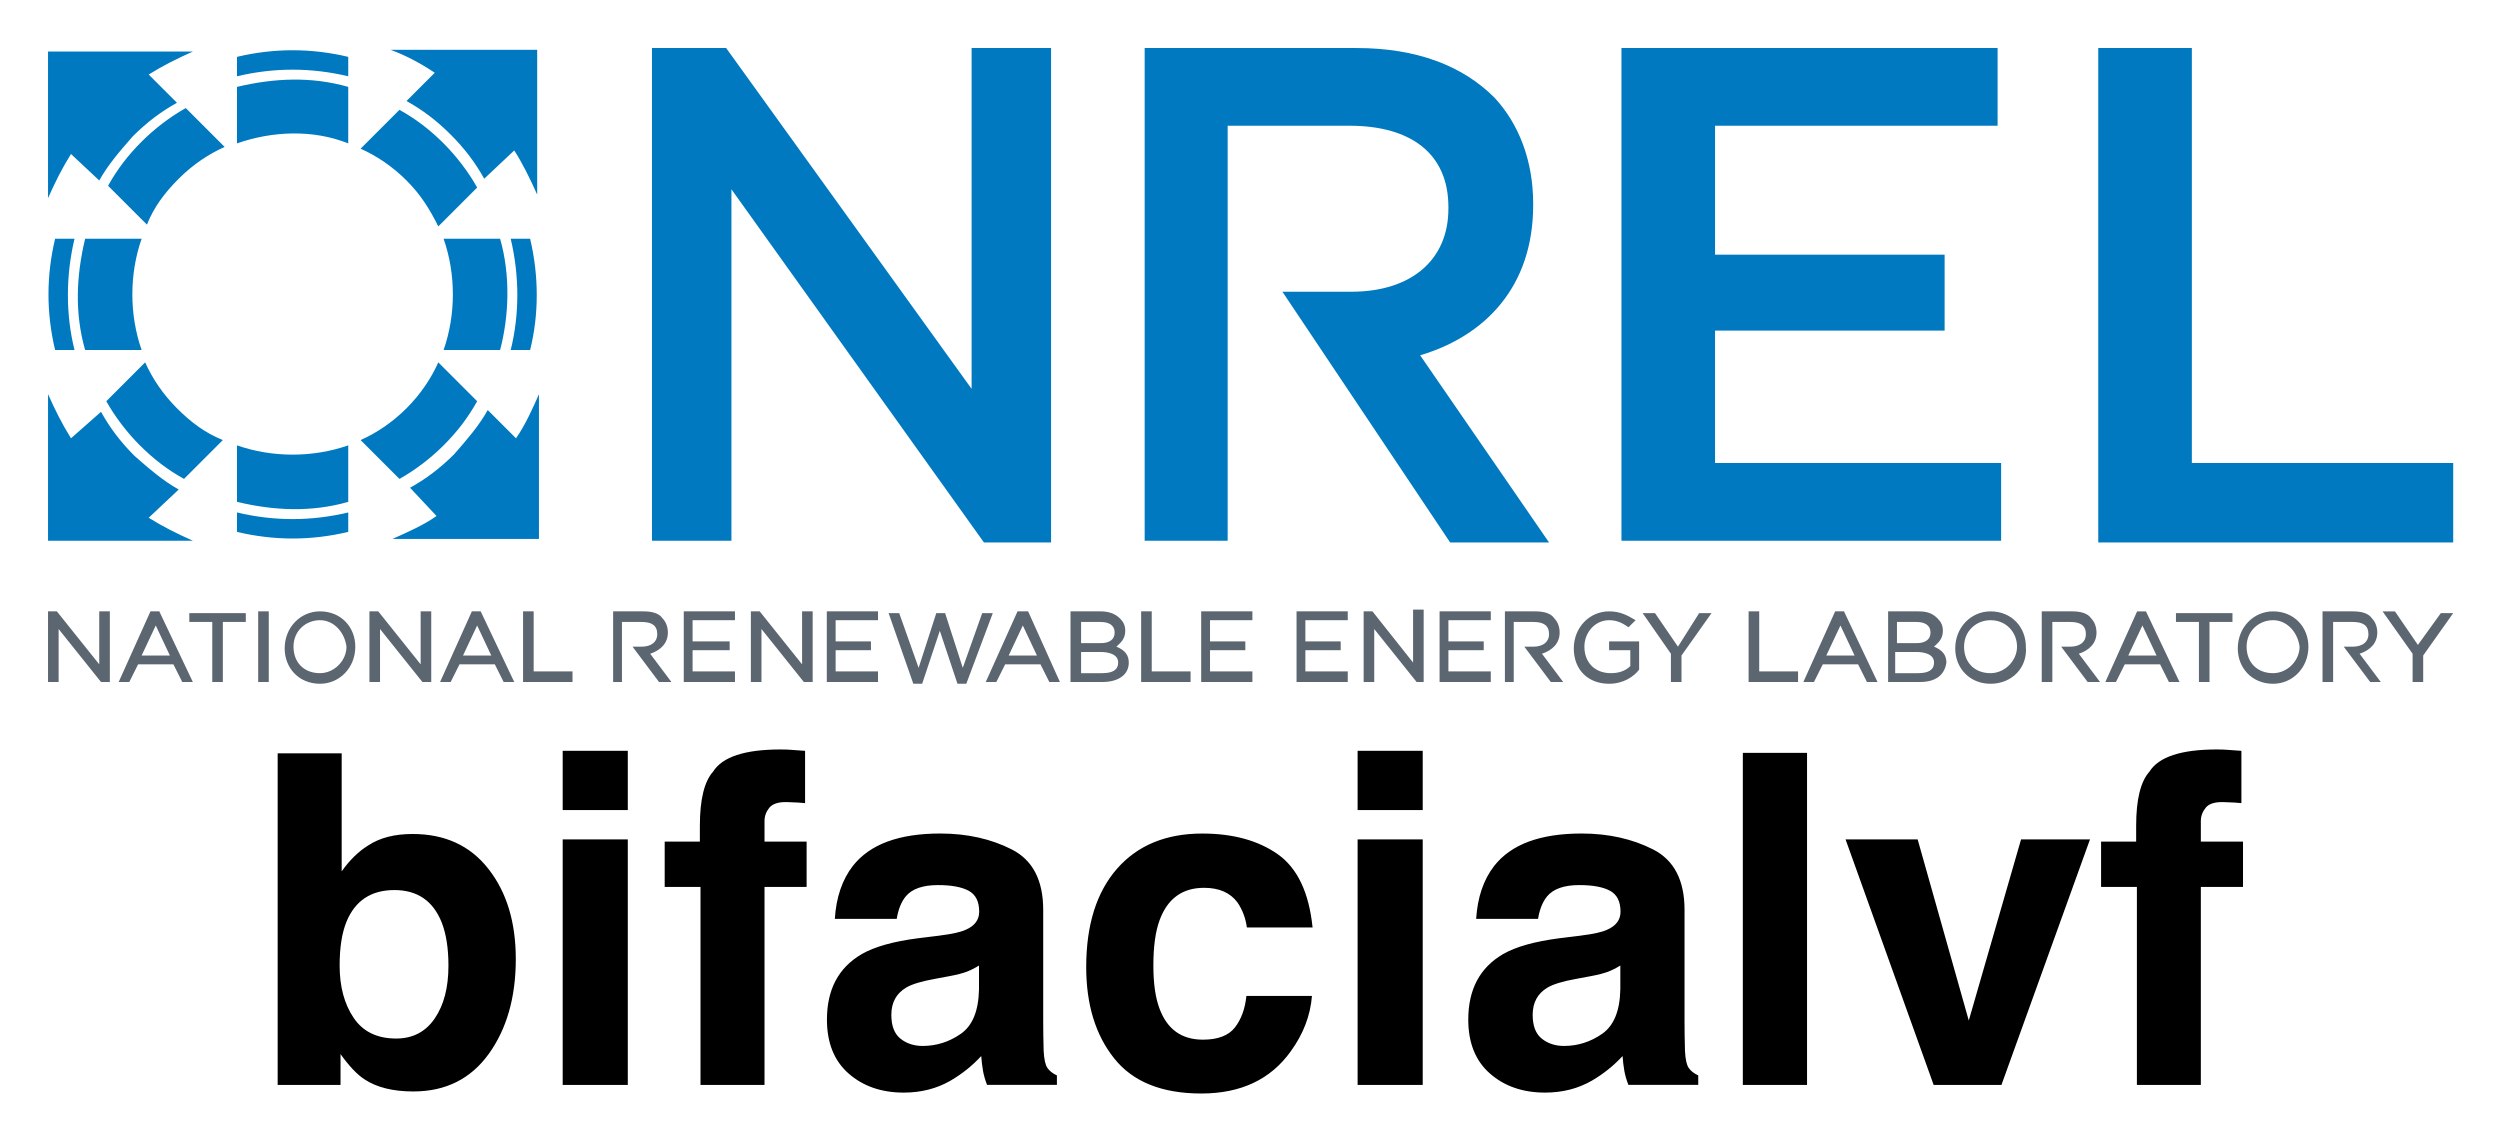 <svg xmlns="http://www.w3.org/2000/svg" role="img" viewBox="3.78 20.28 141.57 64.57"><title>bifacialvf logo</title><path fill="#0079C1" fill-rule="evenodd" d="M28.5 49.5c-.7.5-1.6.9-2.5 1.3h8.3v-8.2c-.3.7-.8 1.8-1.3 2.5l-1.6-1.6c-.5.9-1.2 1.7-1.9 2.5-.8.8-1.6 1.4-2.5 1.9l1.5 1.6zm.1-8.7c-.4.9-1 1.8-1.8 2.6s-1.7 1.4-2.6 1.8l2.2 2.2c.9-.5 1.8-1.2 2.5-1.9.8-.8 1.4-1.6 1.9-2.5l-2.2-2.2zm5.2-.7c.5-2 .5-4.2 0-6.3h-1.1c.5 2.1.5 4.3 0 6.3h1.1zm-1.7 0c.5-1.9.6-4.2 0-6.3h-3.2c.7 2 .7 4.3 0 6.3h3.2zm.8-11.3c.4.6.9 1.6 1.3 2.5v-8.2h-8.3c.8.3 1.6.7 2.5 1.3L26.8 26c.9.5 1.7 1.1 2.5 1.9.8.8 1.4 1.6 1.9 2.5l1.7-1.6zm-8.7-.1c.9.4 1.8 1 2.6 1.8s1.3 1.6 1.8 2.6l2.2-2.2c-.5-.9-1.2-1.8-1.9-2.5-.8-.8-1.6-1.4-2.5-1.9l-2.2 2.2zm-.7-5.2c-2.1-.5-4.2-.5-6.3 0v1.1c2.1-.5 4.2-.5 6.3 0v-1.1zm0 1.7c-2.1-.6-4.2-.5-6.3 0v3.2c2-.7 4.3-.8 6.3 0v-3.2zM9.4 30.5c.5-.9 1.2-1.7 1.9-2.5.8-.8 1.6-1.4 2.5-1.9l-1.6-1.6c.8-.5 1.6-.9 2.5-1.3H6.5v8.3c.4-.9.8-1.7 1.3-2.5l1.6 1.5zm4.9-4.1c-.9.5-1.8 1.2-2.5 1.9-.8.8-1.4 1.6-1.9 2.5l2.2 2.2c.4-1 1-1.8 1.8-2.6s1.7-1.4 2.6-1.8l-2.2-2.2zm-5.7 7.4c-.5 2.1-.6 4.2 0 6.3h3.2c-.7-2-.7-4.3 0-6.3H8.6zm-1.7 0c-.5 2.1-.5 4.2 0 6.3H8c-.5-2-.5-4.2 0-6.3H6.9zm.9 11.3c-.5-.8-.9-1.6-1.3-2.5v8.3h8.2c-.9-.4-1.7-.8-2.5-1.3l1.7-1.6c-.9-.5-1.7-1.2-2.5-1.9-.8-.8-1.4-1.6-1.9-2.5l-1.7 1.5zm2-2.1c.5.9 1.2 1.8 1.9 2.5.8.8 1.6 1.4 2.5 1.9l2.2-2.2c-1-.4-1.8-1-2.6-1.8s-1.4-1.7-1.8-2.6L9.8 43zm7.4 2.5c2 .7 4.3.7 6.3 0v3.2c-2.1.6-4.2.5-6.3 0v-3.2zm0 3.8c2.1.5 4.2.5 6.3 0v1.1c-2.1.5-4.2.5-6.3 0v-1.1z" clip-rule="evenodd"/><path fill="#0079C1" d="M40.7 23h4.2l13.9 19.3V23h4.5v28h-3.8L45.2 31v19.9h-4.5V23zm35.7 13.8h3.9c3.4 0 5.5-1.8 5.5-4.7V32c0-3-2.1-4.6-5.6-4.6h-6.9v23.5h-4.7V23h12c3.4 0 6 1 7.8 2.8 1.4 1.5 2.2 3.6 2.2 6v.1c0 4.6-2.7 7.4-6.4 8.5L91.5 51h-5.6l-9.5-14.2zM95.6 23h21.3v4.4h-16v7.3h13V39h-13v7.5h16.2v4.4H95.6V23zm27 0h5.3v23.5h14.8V51h-20.1V23z"/><path fill="#5C6670" d="M9.9 58.9h-.4l-2.4-3v3h-.6v-4H7l2.4 3v-3h.6v4h-.1zm4.8 0h-.6l-.5-1h-2l-.5 1h-.6l1.8-4h.5l1.9 4zm-2.9-1.5h1.6l-.8-1.7-.8 1.7zm4.6 1.5h-.6v-3.4h-1.3V55h3.2v.5h-1.3v3.4zm2.6 0h-.6v-4h.6v4zm2.9.1c-1.2 0-2-.9-2-2 0-1.2.9-2.1 2-2.1 1.2 0 2 .9 2 2 0 1.2-.9 2.1-2 2.1zm0-3.6c-.8 0-1.5.6-1.5 1.5s.6 1.5 1.5 1.5c.8 0 1.5-.7 1.5-1.5-.1-.8-.7-1.5-1.5-1.5zm6.2 3.5h-.4l-2.4-3v3h-.6v-4h.5l2.4 3v-3h.6v4h-.1zm4.8 0h-.6l-.5-1h-2l-.5 1h-.6l1.8-4h.5l1.9 4zM30 57.4h1.6l-.8-1.7-.8 1.7zm6.2 1.5h-2.8v-4h.6v3.4h2.2v.6zm2.9 0h-.6v-4h1.7c.5 0 .9.1 1.1.4.2.2.3.5.3.8 0 .6-.4 1-1 1.2l1.2 1.6h-.7l-1.5-2h.5c.6 0 .9-.3.9-.7 0-.5-.3-.7-.9-.7H39v3.4zm50.5 0H89v-4h1.7c.5 0 .9.1 1.1.4.2.2.3.5.3.8 0 .6-.4 1-1 1.2l1.2 1.6h-.7l-1.5-2h.5c.6 0 .9-.3.9-.7 0-.5-.3-.7-.9-.7h-1.1v3.4zm30.4 0h-.6v-4h1.7c.5 0 .9.1 1.1.4.2.2.3.5.3.8 0 .6-.4 1-1 1.2l1.2 1.6h-.7l-1.5-2h.5c.6 0 .9-.3.9-.7 0-.5-.3-.7-.9-.7h-1v3.4zm15.9 0h-.6v-4h1.7c.5 0 .9.1 1.1.4.2.2.3.5.3.8 0 .6-.4 1-1 1.2l1.2 1.6h-.6l-1.5-2h.5c.6 0 .9-.3.9-.7 0-.5-.3-.7-.9-.7h-1.1v3.4zm-90.4 0h-3v-4h2.9v.5H43v1.2h2.1v.5H43v1.2h2.4v.6h.1zm4.2 0h-.4l-2.4-3v3h-.6v-4h.5l2.4 3v-3h.6v4h-.1zm3.9 0h-3v-4h2.9v.5h-2.4v1.2h2v.5h-2v1.2h2.4v.6h.1zm4.9.1H58l-1-3-1 3h-.5l-1.4-4h.6l1.1 3.1 1-3.1h.5l1 3.1 1.1-3.1h.6l-1.5 4zm5.3-.1h-.6l-.5-1h-2l-.5 1h-.6l1.8-4h.6l1.8 4zm-2.9-1.5h1.6l-.8-1.7-.8 1.7zm5.3 1.5h-1.8v-4h1.7c.4 0 .8.1 1.1.4.2.2.3.4.3.7 0 .5-.3.7-.5.9.5.2.7.5.7.9 0 .7-.6 1.1-1.5 1.1zm-1.2-.5h1.2c.6 0 .9-.2.9-.6 0-.5-.6-.6-1-.6H65v1.2zm0-1.7h1.1c.5 0 .8-.2.8-.6 0-.4-.3-.6-.8-.6H65v1.2zm6.2 2.2h-2.8v-4h.6v3.4h2.2v.6zm3.6 0h-3v-4h2.9v.5h-2.4v1.2h2v.5h-2v1.2h2.4v.6h.1zm5.4 0h-3v-4h2.9v.5h-2.4v1.2h2v.5h-2v1.2h2.4v.6h.1zm4.2 0H84l-2.4-3v3H81v-4h.5l2.3 2.9v-3h.6v4.1zm3.9 0h-3v-4h2.9v.5h-2.4v1.2h2v.5h-2v1.2h2.4v.6h.1zm6.6.1c-1.2 0-2-.8-2-2s.9-2.1 2-2.1c.6 0 1 .2 1.5.5l-.4.4c-.3-.2-.6-.4-1.1-.4-.8 0-1.4.7-1.4 1.5 0 .9.6 1.5 1.5 1.5.4 0 .8-.1 1.1-.4v-.9h-1.2v-.5h1.7v1.6c-.3.4-.9.8-1.7.8zm4.1-.1h-.6v-1.6L96.8 55h.7l1.3 1.9L100 55h.7L99 57.4v1.5zm6.6 0h-2.8v-4h.6v3.4h2.2v.6zm4.5 0h-.6l-.5-1h-2l-.5 1h-.6l1.8-4h.5l1.9 4zm-2.9-1.5h1.6l-.8-1.7-.8 1.7zm5.3 1.5h-1.8v-4h1.7c.5 0 .8.1 1.1.4.2.2.3.4.3.7 0 .5-.3.7-.5.9.5.2.7.5.7.9-.1.7-.6 1.1-1.5 1.1zm-1.3-.5h1.2c.6 0 .9-.2.9-.6 0-.5-.6-.6-1-.6h-1.2v1.2h.1zm0-1.7h1.1c.5 0 .8-.2.8-.6 0-.4-.3-.6-.8-.6h-1.1v1.2zm5.3 2.3c-1.2 0-2-.9-2-2 0-1.2.9-2.1 2-2.1 1.2 0 2 .9 2 2 .1 1.2-.8 2.1-2 2.1zm0-3.6c-.8 0-1.5.6-1.5 1.5s.6 1.5 1.5 1.5c.8 0 1.5-.7 1.5-1.5s-.6-1.5-1.5-1.5zm10.7 3.5h-.6l-.5-1h-2l-.5 1h-.6l1.8-4h.5l1.9 4zm-2.9-1.5h1.6l-.8-1.7-.8 1.7zm4.6 1.5h-.6v-3.4H127V55h3.2v.5h-1.3v3.4zm3.6.1c-1.2 0-2-.9-2-2 0-1.2.9-2.1 2-2.1 1.2 0 2 .9 2 2 0 1.2-.9 2.1-2 2.1zm0-3.6c-.8 0-1.5.6-1.5 1.5s.6 1.5 1.5 1.5c.8 0 1.5-.7 1.5-1.5-.1-.8-.7-1.5-1.5-1.5zm8.5 3.5h-.6v-1.6l-1.7-2.4h.7l1.3 1.9L142 55h.7l-1.7 2.4v1.5z"/><path d="M31.439 69.485c-1.031-1.321-2.464-1.978-4.293-1.978-1.012 0-1.843.21-2.5.639-.552.337-1.06.831-1.517 1.477v-6.684h-3.625v18.778h3.56V79.972c.486.679.936 1.154 1.353 1.426.697.461 1.618.689 2.769.689 1.829 0 3.251-.711 4.274-2.13 1.02-1.419 1.528-3.211 1.528-5.37 0-2.083-.515-3.785-1.549-5.102zm-3.041 8.469c-.519.758-1.248 1.136-2.181 1.136-1.081 0-1.887-.392-2.413-1.176-.526-.78-.791-1.767-.791-2.957 0-1.012.127-1.836.385-2.475.493-1.201 1.397-1.8 2.718-1.8 1.299 0 2.192.613 2.678 1.836.254.65.381 1.466.381 2.449 0 1.234-.258 2.228-.777 2.986zm10.933-11.8v-3.356h-3.687v3.356zm-3.687 1.658v13.905h3.687v-13.905zm12.961-5.069c-.189-.015-.396-.022-.628-.022-2.014 0-3.288.417-3.814 1.252-.501.562-.751 1.586-.751 3.073v.893h-1.992v2.565h2.028v11.212h3.625V70.505h2.384v-2.565h-2.384v-1.172c0-.272.091-.523.272-.748.185-.225.515-.33.994-.319.483.015.824.033 1.031.058v-2.961c-.327-.025-.581-.044-.766-.054zm10.614 12.214v1.353c-.025 1.216-.37 2.054-1.027 2.511-.66.461-1.382.689-2.163.689-.493 0-.914-.138-1.259-.414s-.515-.726-.515-1.346c0-.697.279-1.212.842-1.546.33-.196.882-.359 1.647-.497l.816-.152c.406-.076.729-.16.962-.247.232-.091.464-.207.697-.352zm-2.21-1.698l-1.237.152c-1.401.181-2.464.479-3.19.896-1.317.766-1.974 2.003-1.974 3.712 0 1.317.41 2.337 1.23 3.055.82.718 1.858 1.078 3.117 1.078.987 0 1.872-.225 2.656-.679.653-.381 1.23-.845 1.734-1.39.025.316.058.595.102.842.044.247.12.512.229.791h3.955v-.537c-.239-.109-.417-.25-.537-.421-.116-.167-.189-.49-.214-.969-.018-.628-.025-1.165-.025-1.607v-6.375c0-1.676-.591-2.816-1.774-3.422-1.183-.602-2.536-.904-4.057-.904-2.34 0-3.988.61-4.949 1.836-.606.784-.943 1.782-1.02 2.997h3.505c.087-.537.258-.962.512-1.274.356-.428.965-.639 1.825-.639.766 0 1.346.109 1.742.323.396.218.591.613.591 1.183 0 .468-.258.809-.777 1.031-.29.131-.769.236-1.444.319zm.192-5.817zm17.185 5.359h3.723c-.203-1.981-.86-3.364-1.97-4.147-1.11-.78-2.536-1.172-4.278-1.172-2.05 0-3.658.664-4.822 1.988-1.165 1.328-1.749 3.186-1.749 5.574 0 2.119.526 3.843 1.582 5.167 1.056 1.328 2.7 1.992 4.935 1.992 2.239 0 3.926-.795 5.066-2.388.715-.987 1.114-2.032 1.201-3.139h-3.712c-.076.733-.294 1.328-.653 1.789-.356.457-.962.689-1.811.689-1.197 0-2.014-.581-2.449-1.738-.239-.621-.356-1.441-.356-2.46 0-1.07.116-1.93.356-2.576.45-1.216 1.288-1.825 2.515-1.825.856 0 1.491.279 1.901.842.279.417.454.885.523 1.404zm-2.464-5.359zm12.424-1.288v-3.356h-3.687v3.356zm-3.687 1.658v13.905h3.687v-13.905zm14.877 7.145v1.353c-.025 1.216-.37 2.054-1.027 2.511-.66.461-1.383.689-2.163.689-.493 0-.914-.138-1.259-.414s-.515-.726-.515-1.346c0-.697.279-1.212.842-1.546.33-.196.882-.359 1.647-.497l.816-.152c.406-.076.726-.16.962-.247.232-.091.464-.207.697-.352zm-2.21-1.698l-1.237.152c-1.401.181-2.464.479-3.19.896-1.317.766-1.974 2.003-1.974 3.712 0 1.317.41 2.337 1.23 3.055.82.718 1.858 1.078 3.117 1.078.987 0 1.872-.225 2.656-.679.653-.381 1.23-.845 1.734-1.39.025.316.058.595.102.842.044.247.12.512.229.791h3.955v-.537c-.239-.109-.417-.25-.537-.421-.12-.167-.189-.49-.214-.969-.018-.628-.025-1.165-.025-1.607v-6.375c0-1.676-.591-2.816-1.774-3.422-1.183-.602-2.536-.904-4.057-.904-2.34 0-3.988.61-4.949 1.836-.606.784-.943 1.782-1.02 2.997h3.505c.087-.537.258-.962.512-1.274.356-.428.965-.639 1.825-.639.766 0 1.346.109 1.742.323.396.218.591.613.591 1.183 0 .468-.258.809-.777 1.031-.29.131-.769.236-1.444.319zm.192-5.817zm12.591 14.275v-18.803h-3.636v18.803zm12.12-13.905l-2.961 10.258-2.896-10.258h-4.082l4.989 13.905h3.839l5.015-13.905zm11.71-5.069c-.185-.015-.396-.022-.624-.022-2.018 0-3.288.417-3.814 1.252-.504.562-.755 1.586-.755 3.073v.893H122.76v2.565h2.028v11.212h3.621V70.505h2.388v-2.565h-2.388v-1.172c0-.272.094-.523.276-.748.181-.225.515-.33.994-.319.483.015.824.033 1.027.058v-2.961c-.323-.025-.577-.044-.766-.054z"/></svg>